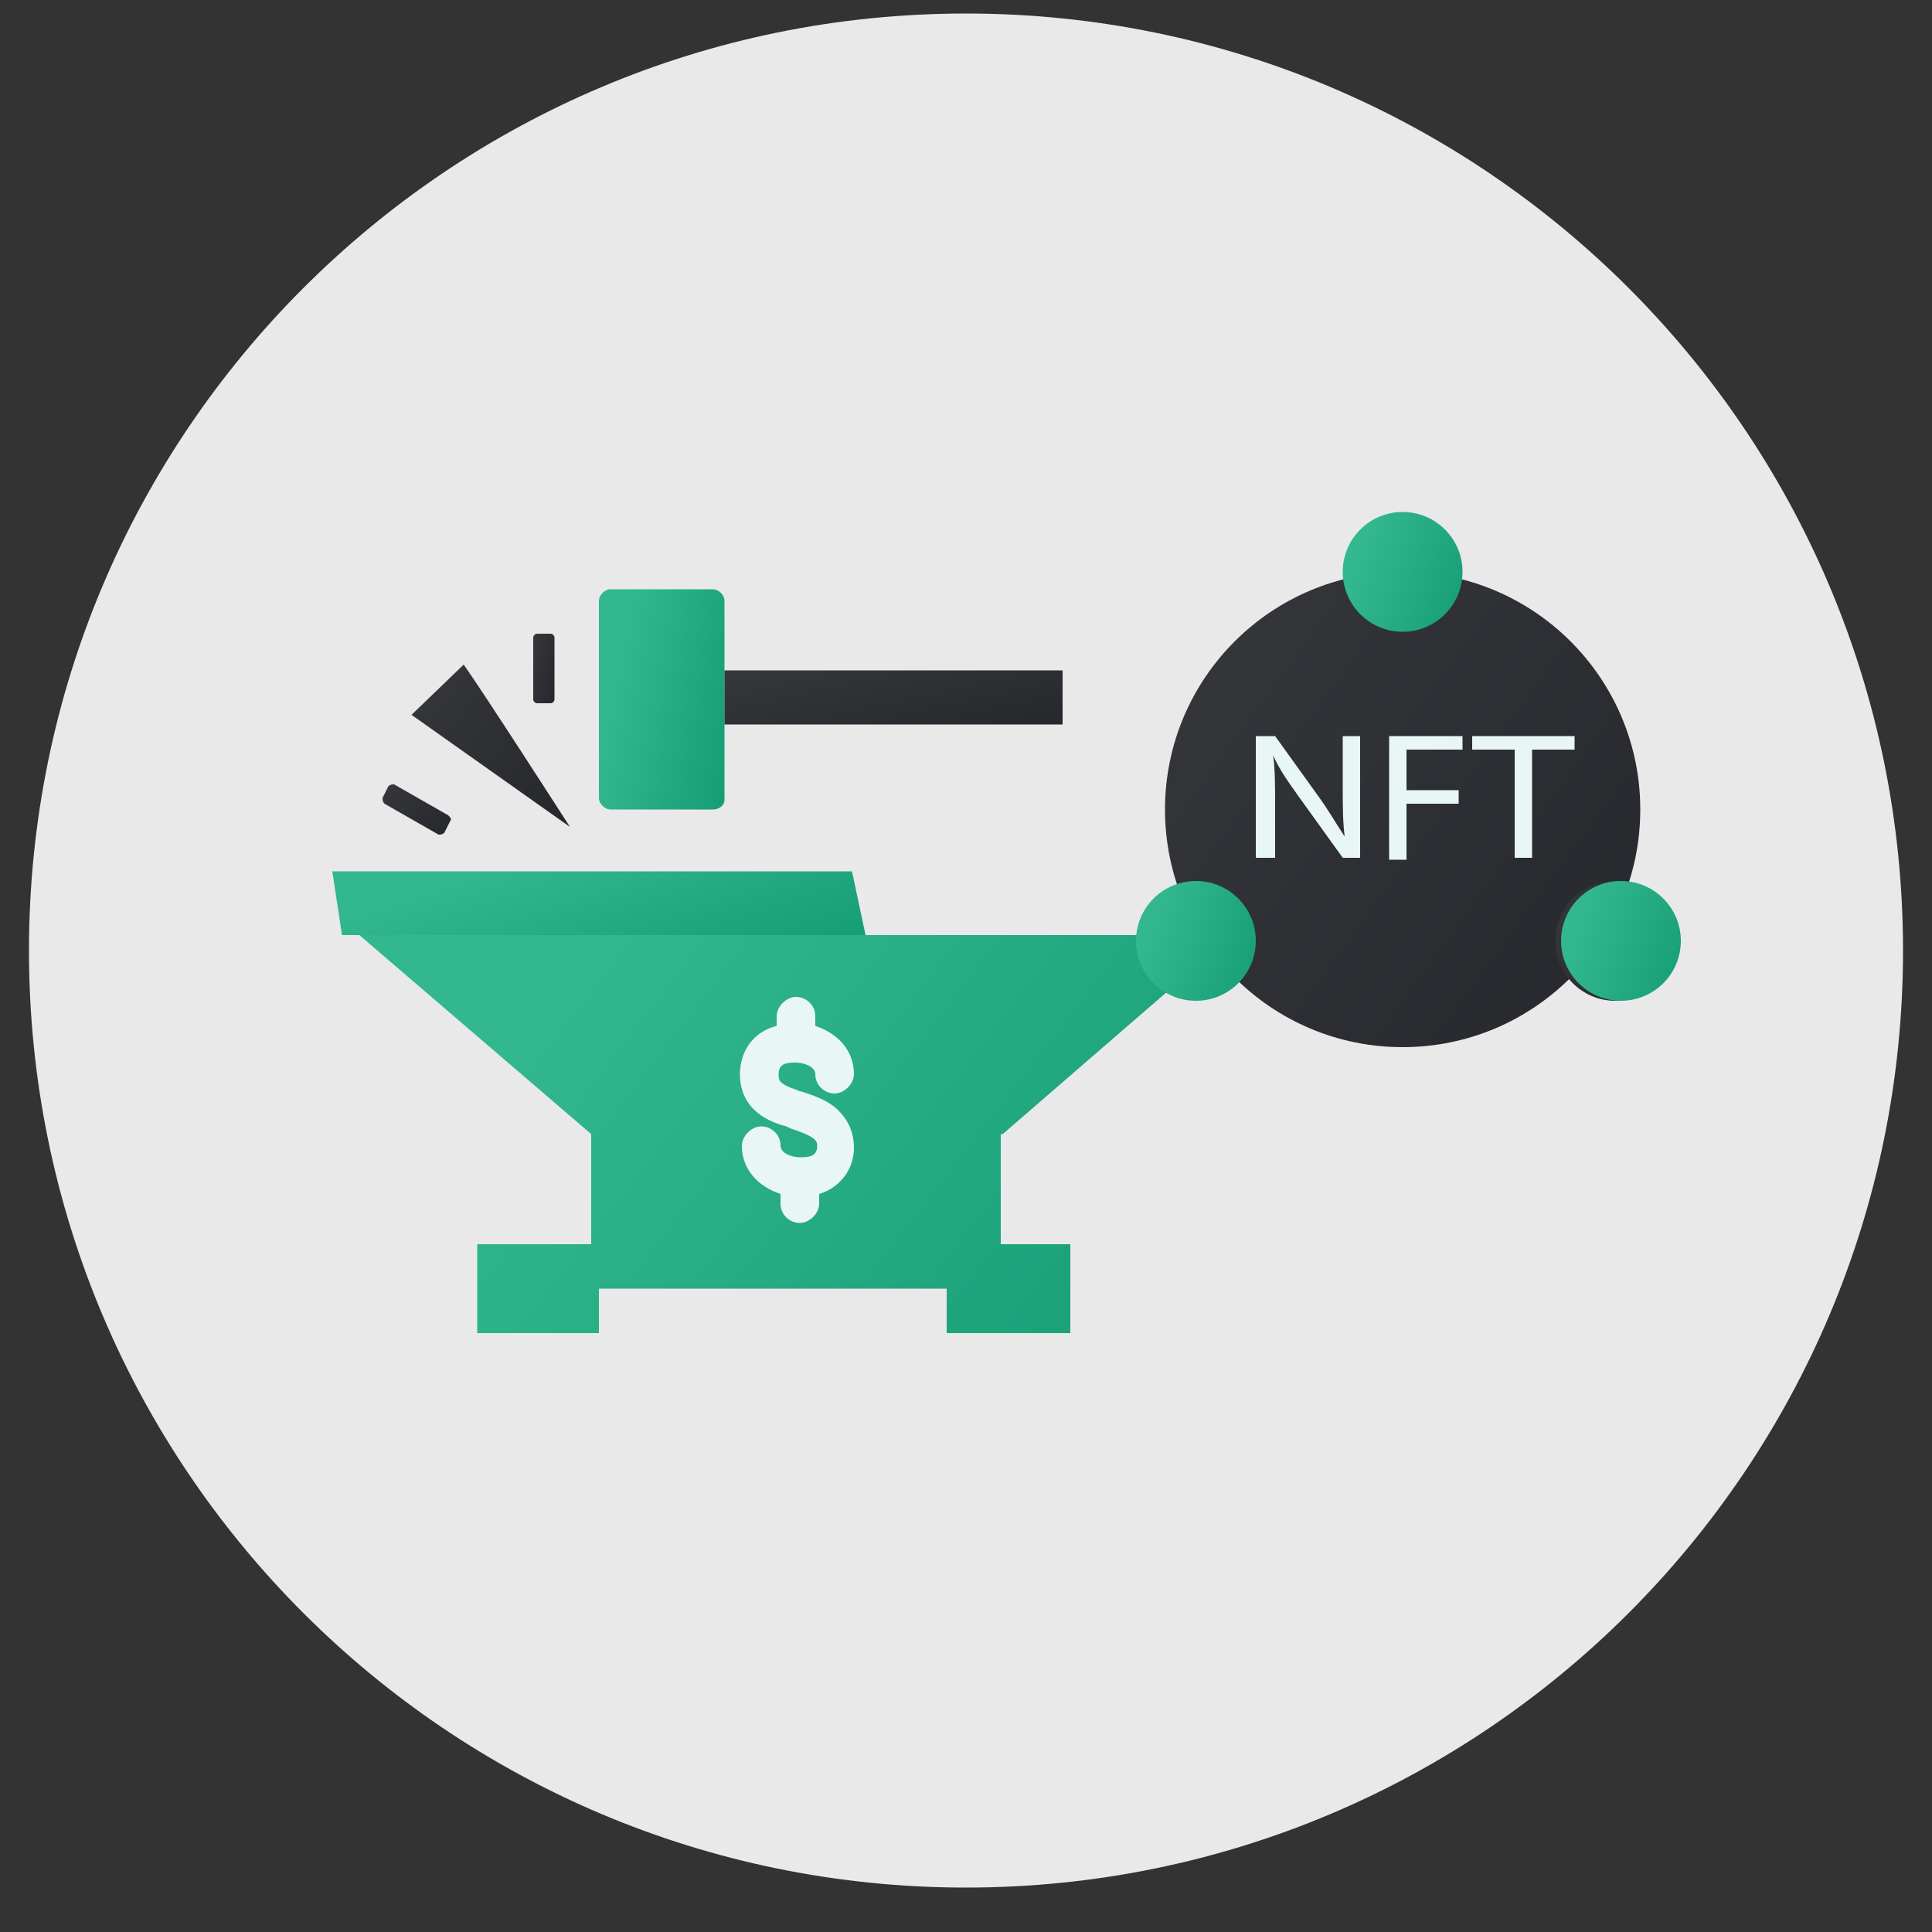 <svg width="100" height="100" viewBox="0 0 100 100" fill="none" xmlns="http://www.w3.org/2000/svg">
<rect x="0" y="0" width="100" height="100" fill="#333333" stroke="none"/>
<path d="M50 97.7C76.786 97.7 98.5 75.986 98.5 49.2C98.5 22.414 76.786 0.7 50 0.7C23.214 0.7 1.5 22.414 1.5 49.2C1.5 75.986 23.214 97.7 50 97.7Z" fill="#E9E9EA"/>
<path d="M51.8 64.4H55.4V69H49V66.7H31V69H24.7V64.4H30.6V58.7L18.6 48.4H63.8L51.9 58.7H51.8V64.4Z" fill="url(#paint0_linear_1_333)"/>
<path d="M17.2 45.1H44.1L44.8 48.4H17.7L17.2 45.1Z" fill="url(#paint1_linear_1_333)"/>
<path d="M36.9 41.9H31.6C31.3 41.9 31 41.6 31 41.3V31.1C31 30.8 31.3 30.5 31.6 30.5H36.9C37.2 30.5 37.5 30.8 37.5 31.1V41.4C37.5 41.7 37.2 41.9 36.9 41.9Z" fill="url(#paint2_linear_1_333)"/>
<path d="M55 34.7H37.5V37.5H55V34.7Z" fill="url(#paint3_linear_1_333)"/>
<path d="M24 34.4C25 35.8 29.5 42.8 29.5 42.8L21.3 37L24 34.4Z" fill="url(#paint4_linear_1_333)"/>
<path d="M28.5 36.4H27.8C27.7 36.4 27.6 36.3 27.6 36.2V33C27.6 32.9 27.7 32.8 27.8 32.8H28.5C28.6 32.8 28.7 32.9 28.7 33V36.2C28.7 36.3 28.6 36.4 28.5 36.4Z" fill="url(#paint5_linear_1_333)"/>
<path d="M23.3 42.5L23 43.1C22.9 43.2 22.8 43.2 22.7 43.2L19.9 41.6C19.8 41.5 19.8 41.4 19.8 41.3L20.1 40.7C20.2 40.6 20.3 40.6 20.4 40.6L23.2 42.2C23.3 42.3 23.4 42.4 23.3 42.5Z" fill="url(#paint6_linear_1_333)"/>
<path d="M72.6 54.2C79.393 54.2 84.9 48.693 84.9 41.9C84.9 35.107 79.393 29.6 72.6 29.6C65.807 29.6 60.3 35.107 60.3 41.9C60.3 48.693 65.807 54.2 72.6 54.2Z" fill="url(#paint7_linear_1_333)"/>
<path d="M83.6 51.8C85.312 51.8 86.7 50.412 86.7 48.7C86.7 46.988 85.312 45.6 83.6 45.6C81.888 45.6 80.5 46.988 80.5 48.7C80.5 50.412 81.888 51.8 83.6 51.8Z" fill="url(#paint8_linear_1_333)"/>
<path d="M61.9 51.8C63.612 51.8 65 50.412 65 48.7C65 46.988 63.612 45.6 61.9 45.6C60.188 45.6 58.8 46.988 58.8 48.7C58.8 50.412 60.188 51.8 61.9 51.8Z" fill="url(#paint9_linear_1_333)"/>
<path d="M72.6 32.7C74.312 32.7 75.7 31.312 75.7 29.6C75.7 27.888 74.312 26.5 72.6 26.5C70.888 26.5 69.5 27.888 69.5 29.6C69.5 31.312 70.888 32.7 72.6 32.7Z" fill="url(#paint10_linear_1_333)"/>
<path d="M83.9 51.8C85.612 51.8 87 50.412 87 48.7C87 46.988 85.612 45.6 83.9 45.6C82.188 45.6 80.8 46.988 80.8 48.7C80.8 50.412 82.188 51.8 83.9 51.8Z" fill="url(#paint11_linear_1_333)"/>
<path d="M65 44.4V38.1H66L68.3 41.3C68.8 42 69.2 42.7 69.6 43.3C69.5 42.5 69.5 41.7 69.5 40.7V38.1H70.4V44.4H69.5L67.2 41.2C66.7 40.5 66.2 39.8 65.9 39.1C66 39.9 66 40.7 66 41.7V44.4H65Z" fill="#E8F7F3"/>
<path d="M71.9 38.1H75.7V38.8H72.8V40.9H75.5V41.6H72.8V44.5H71.9V38.1V38.1Z" fill="#E8F7F3"/>
<path d="M78.4 38.8H76.2V38.1H81.5V38.8H79.3V44.4H78.4V38.8V38.8Z" fill="#E8F7F3"/>
<path d="M44.2 59.4C44.2 58.5 43.8 57.8 43.2 57.3C42.7 56.9 42.1 56.7 41.5 56.5C41.4 56.5 41.2 56.4 41.2 56.4C40.3 56.1 40.3 55.9 40.3 55.6C40.3 55 40.8 55 41.2 55C41.6 55 42.2 55.2 42.2 55.6C42.2 56.2 42.7 56.6 43.2 56.6C43.7 56.6 44.2 56.1 44.2 55.6C44.2 54.4 43.4 53.5 42.2 53.1V52.6C42.2 52 41.7 51.6 41.2 51.6C40.7 51.6 40.2 52.1 40.2 52.6V53.1C39 53.4 38.3 54.4 38.3 55.6C38.3 57.5 39.9 58.1 40.7 58.3L40.9 58.4C42.1 58.8 42.3 59 42.3 59.3C42.3 59.9 41.8 59.9 41.4 59.9C41 59.9 40.4 59.7 40.4 59.3C40.4 58.7 39.9 58.3 39.4 58.3C38.9 58.3 38.4 58.8 38.4 59.3C38.4 60.5 39.2 61.4 40.4 61.8V62.3C40.4 62.9 40.9 63.3 41.4 63.3C41.9 63.3 42.4 62.8 42.4 62.3V61.8C43.4 61.5 44.2 60.6 44.2 59.4Z" fill="#E8F7F3"/>
<defs>
<linearGradient id="paint0_linear_1_333" x1="65.857" y1="91.785" x2="22.424" y2="58.302" gradientUnits="userSpaceOnUse">
<stop stop-color="#0B936A"/>
<stop offset="1" stop-color="#33B78F"/>
</linearGradient>
<linearGradient id="paint1_linear_1_333" x1="46.056" y1="52.05" x2="41.668" y2="39.154" gradientUnits="userSpaceOnUse">
<stop stop-color="#0B936A"/>
<stop offset="1" stop-color="#33B78F"/>
</linearGradient>
<linearGradient id="paint2_linear_1_333" x1="37.796" y1="54.509" x2="28.222" y2="52.592" gradientUnits="userSpaceOnUse">
<stop stop-color="#0B936A"/>
<stop offset="1" stop-color="#33B78F"/>
</linearGradient>
<linearGradient id="paint3_linear_1_333" x1="56.99" y1="38.439" x2="55.104" y2="29.774" gradientUnits="userSpaceOnUse">
<stop stop-color="#222429"/>
<stop offset="1" stop-color="#383A3E"/>
</linearGradient>
<linearGradient id="paint4_linear_1_333" x1="30.433" y1="45.616" x2="17.539" y2="36.369" gradientUnits="userSpaceOnUse">
<stop stop-color="#222429"/>
<stop offset="1" stop-color="#383A3E"/>
</linearGradient>
<linearGradient id="paint5_linear_1_333" x1="28.825" y1="37.607" x2="26.331" y2="37.047" gradientUnits="userSpaceOnUse">
<stop stop-color="#222429"/>
<stop offset="1" stop-color="#383A3E"/>
</linearGradient>
<linearGradient id="paint6_linear_1_333" x1="23.744" y1="44.072" x2="19.531" y2="39.855" gradientUnits="userSpaceOnUse">
<stop stop-color="#222429"/>
<stop offset="1" stop-color="#383A3E"/>
</linearGradient>
<linearGradient id="paint7_linear_1_333" x1="87.698" y1="62.448" x2="49.654" y2="34.497" gradientUnits="userSpaceOnUse">
<stop stop-color="#222429"/>
<stop offset="1" stop-color="#383A3E"/>
</linearGradient>
<linearGradient id="paint8_linear_1_333" x1="87.405" y1="53.879" x2="77.817" y2="46.834" gradientUnits="userSpaceOnUse">
<stop stop-color="#222429"/>
<stop offset="1" stop-color="#383A3E"/>
</linearGradient>
<linearGradient id="paint9_linear_1_333" x1="65.282" y1="58.658" x2="56.828" y2="55.687" gradientUnits="userSpaceOnUse">
<stop stop-color="#0B936A"/>
<stop offset="1" stop-color="#33B78F"/>
</linearGradient>
<linearGradient id="paint10_linear_1_333" x1="75.982" y1="39.558" x2="67.528" y2="36.587" gradientUnits="userSpaceOnUse">
<stop stop-color="#0B936A"/>
<stop offset="1" stop-color="#33B78F"/>
</linearGradient>
<linearGradient id="paint11_linear_1_333" x1="87.282" y1="58.658" x2="78.828" y2="55.687" gradientUnits="userSpaceOnUse">
<stop stop-color="#0B936A"/>
<stop offset="1" stop-color="#33B78F"/>
</linearGradient>
</defs>
</svg>
